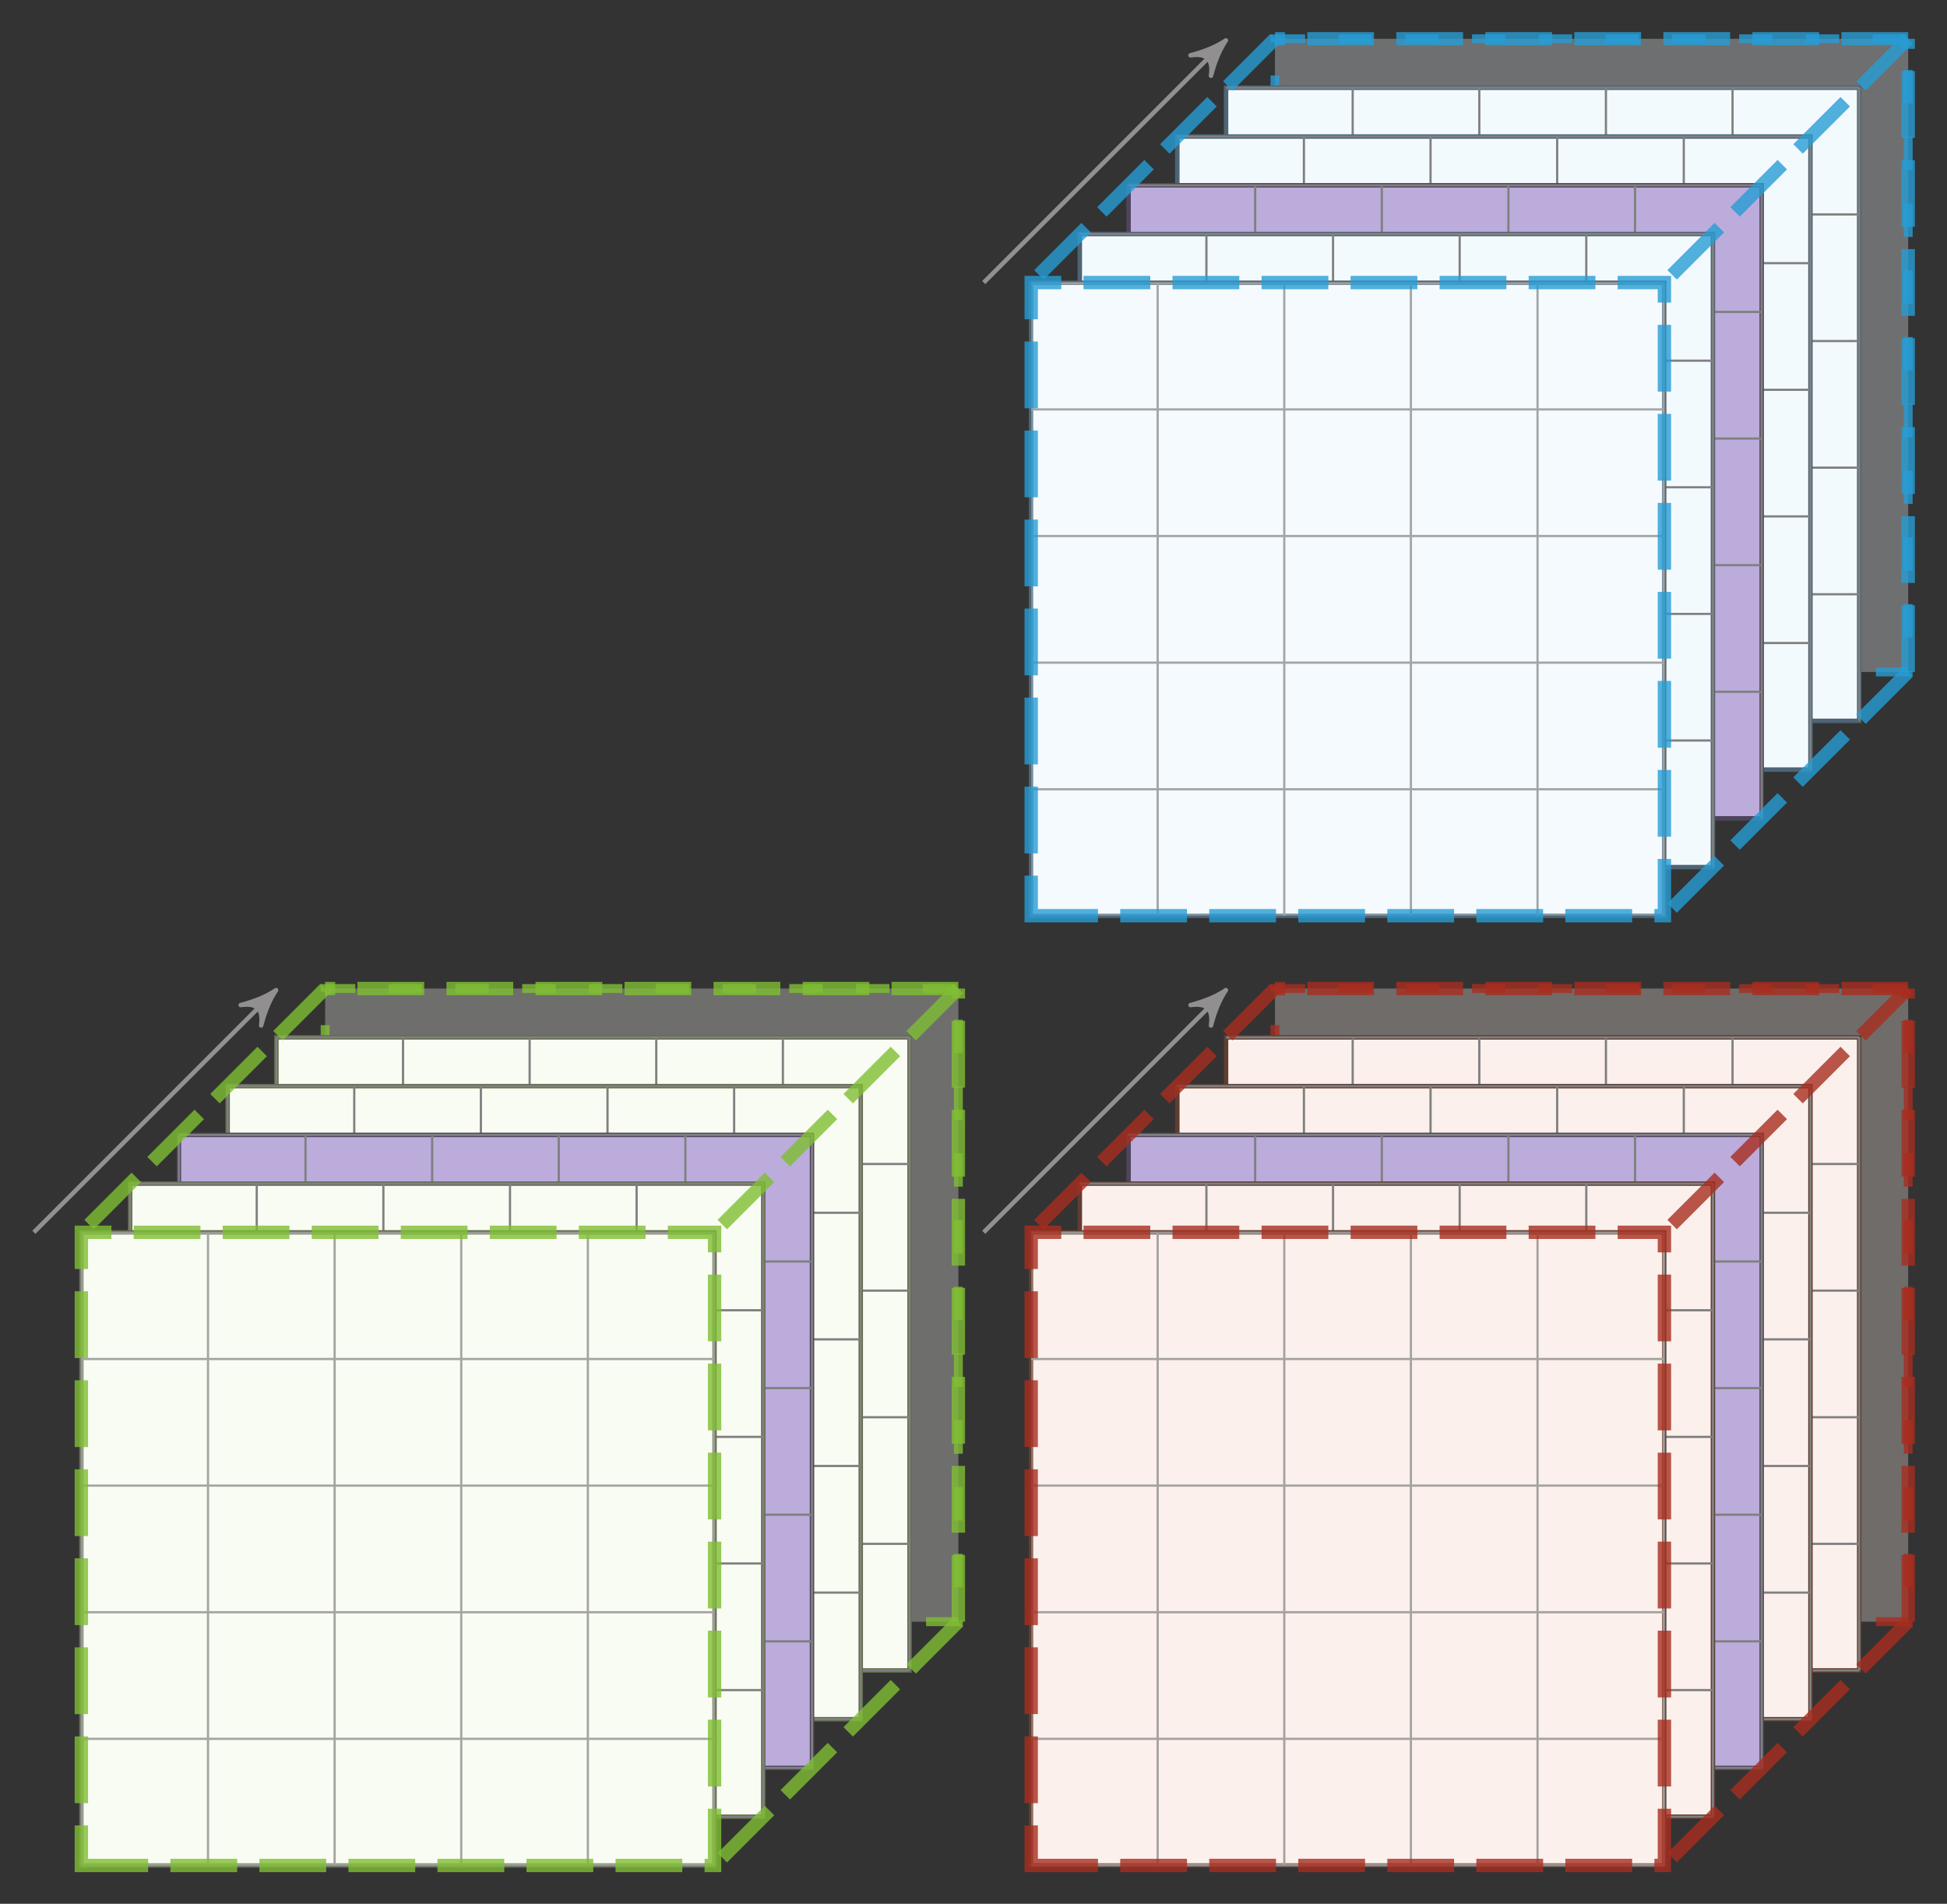 <?xml version="1.0" encoding="UTF-8" standalone="no"?>
<!-- Created with Inkscape (http://www.inkscape.org/) -->

<svg
   version="1.1"
   id="svg2"
   width="232.369"
   height="227.232"
   viewBox="0 0 232.369 227.232"
   xmlns="http://www.w3.org/2000/svg"
   xmlns:svg="http://www.w3.org/2000/svg">
  <rect x="0" y="0" width="232.369" height="227.232" fill="#333333" stroke="none"/>
  <defs
     id="defs6" />
  <g
     id="g8"
     transform="matrix(1.333,0,0,-1.333,0,227.232)">
    <g
       id="g10"
       transform="translate(29.112,25.259)">
      <g
         id="g12">
        <g
           id="g14">
          <g
             id="g16" />
          <g
             id="g18" />
          <g
             id="g20" />
          <g
             id="g22" />
          <g
             id="g24" />
          <g
             id="g26" />
          <g
             id="g28" />
          <g
             id="g30" />
          <g
             id="g32">
            <path
               d="M 0,0 H 56.694 V 56.694 H 0 Z"
               style="fill:#f9fcf2;fill-opacity:0.3;fill-rule:nonzero;stroke:#80be34;stroke-width:0.797;stroke-linecap:butt;stroke-linejoin:miter;stroke-miterlimit:10;stroke-dasharray:2.989, 2.989;stroke-dashoffset:0;stroke-opacity:0.8"
               id="path34" />
          </g>
          <g
             id="g36">
            <path
               d="M 0,0 -21.827,-21.827"
               style="fill:#f9fcf2;fill-opacity:0.3;fill-rule:nonzero;stroke:#80be34;stroke-width:0.797;stroke-linecap:butt;stroke-linejoin:miter;stroke-miterlimit:10;stroke-dasharray:2.989, 2.989;stroke-dashoffset:0;stroke-opacity:0.8"
               id="path38" />
          </g>
          <g
             id="g40">
            <g
               id="g42">
              <path
                 d="M -4.365,-4.365 V 52.32 H 52.32 V -4.365 Z"
                 style="fill:#f9fcf2;fill-opacity:1;fill-rule:nonzero;stroke:#616d4b;stroke-width:0.399;stroke-linecap:butt;stroke-linejoin:miter;stroke-miterlimit:10;stroke-dasharray:none;stroke-opacity:1"
                 id="path44" />
            </g>
            <g
               id="g46">
              <path
                 d="M -4.365,-4.365 H 52.32 M -4.365,6.972 H 52.32 M -4.365,18.308 H 52.32 M -4.365,29.645 H 52.32 M -4.365,40.982 H 52.32 M -4.365,52.319 H 52.32 M -4.365,-4.365 V 52.32 M 6.972,-4.365 V 52.32 M 18.308,-4.365 V 52.32 M 29.645,-4.365 V 52.32 M 40.982,-4.365 V 52.32 M 52.319,-4.365 v 56.685"
                 style="fill:none;stroke:#808080;stroke-width:0.199;stroke-linecap:butt;stroke-linejoin:miter;stroke-miterlimit:10;stroke-dasharray:none;stroke-opacity:1"
                 id="path48" />
            </g>
          </g>
          <g
             id="g50">
            <g
               id="g52">
              <path
                 d="M -8.731,-8.731 V 47.954 H 47.954 V -8.731 Z"
                 style="fill:#f9fcf2;fill-opacity:1;fill-rule:nonzero;stroke:#616d4b;stroke-width:0.399;stroke-linecap:butt;stroke-linejoin:miter;stroke-miterlimit:10;stroke-dasharray:none;stroke-opacity:1"
                 id="path54" />
            </g>
            <g
               id="g56">
              <path
                 d="M -8.731,-8.731 H 47.954 M -8.731,2.606 H 47.954 M -8.731,13.943 H 47.954 M -8.731,25.28 H 47.954 M -8.731,36.617 H 47.954 M -8.731,47.953 H 47.954 M -8.731,-8.731 V 47.954 M 2.606,-8.731 V 47.954 M 13.943,-8.731 V 47.954 M 25.28,-8.731 V 47.954 M 36.617,-8.731 V 47.954 M 47.953,-8.731 v 56.685"
                 style="fill:none;stroke:#808080;stroke-width:0.199;stroke-linecap:butt;stroke-linejoin:miter;stroke-miterlimit:10;stroke-dasharray:none;stroke-opacity:1"
                 id="path58" />
            </g>
          </g>
          <g
             id="g60">
            <g
               id="g62">
              <path
                 d="M -13.096,-13.096 V 43.589 H 43.589 V -13.096 Z"
                 style="fill:#bbacdb;fill-opacity:1;fill-rule:nonzero;stroke:#4f445e;stroke-width:0.399;stroke-linecap:butt;stroke-linejoin:miter;stroke-miterlimit:10;stroke-dasharray:none;stroke-opacity:1"
                 id="path64" />
            </g>
            <g
               id="g66">
              <path
                 d="M -13.096,-13.096 H 43.589 M -13.096,-1.759 H 43.589 M -13.096,9.578 H 43.589 M -13.096,20.915 H 43.589 M -13.096,32.251 H 43.589 M -13.096,43.588 H 43.589 M -13.096,-13.096 V 43.589 M -1.759,-13.096 V 43.589 M 9.578,-13.096 V 43.589 M 20.915,-13.096 v 56.685 m 11.337,-56.685 v 56.685 m 11.337,-56.685 v 56.685"
                 style="fill:none;stroke:#808080;stroke-width:0.199;stroke-linecap:butt;stroke-linejoin:miter;stroke-miterlimit:10;stroke-dasharray:none;stroke-opacity:1"
                 id="path68" />
            </g>
          </g>
          <g
             id="g70">
            <g
               id="g72">
              <path
                 d="M -17.461,-17.461 V 39.224 H 39.224 V -17.461 Z"
                 style="fill:#f9fcf2;fill-opacity:1;fill-rule:nonzero;stroke:#616d4b;stroke-width:0.399;stroke-linecap:butt;stroke-linejoin:miter;stroke-miterlimit:10;stroke-dasharray:none;stroke-opacity:1"
                 id="path74" />
            </g>
            <g
               id="g76">
              <path
                 d="M -17.461,-17.461 H 39.224 M -17.461,-6.124 H 39.224 M -17.461,5.213 H 39.224 M -17.461,16.549 H 39.224 M -17.461,27.886 H 39.224 M -17.461,39.223 H 39.224 M -17.461,-17.461 V 39.224 M -6.124,-17.461 V 39.224 M 5.213,-17.461 V 39.224 M 16.549,-17.461 V 39.224 M 27.886,-17.461 V 39.224 M 39.223,-17.461 v 56.685"
                 style="fill:none;stroke:#808080;stroke-width:0.199;stroke-linecap:butt;stroke-linejoin:miter;stroke-miterlimit:10;stroke-dasharray:none;stroke-opacity:1"
                 id="path78" />
            </g>
          </g>
          <g
             id="g80">
            <g
               id="g82">
              <path
                 d="M -21.826,-21.826 V 34.859 H 34.859 V -21.826 Z"
                 style="fill:#f9fcf2;fill-opacity:1;fill-rule:nonzero;stroke:#616d4b;stroke-width:0.399;stroke-linecap:butt;stroke-linejoin:miter;stroke-miterlimit:10;stroke-dasharray:none;stroke-opacity:1"
                 id="path84" />
            </g>
            <g
               id="g86">
              <path
                 d="m -21.826,-21.826 h 56.685 m -56.685,11.337 H 34.859 M -21.826,0.847 h 56.685 m -56.685,11.337 h 56.685 m -56.685,11.337 h 56.685 m -56.685,11.337 h 56.685 m -56.685,-56.684 v 56.685 m 11.337,-56.685 V 34.859 M 0.847,-21.826 v 56.685 m 11.337,-56.685 v 56.685 m 11.337,-56.685 v 56.685 m 11.337,-56.685 v 56.685"
                 style="fill:none;stroke:#808080;stroke-width:0.199;stroke-linecap:butt;stroke-linejoin:miter;stroke-miterlimit:10;stroke-dasharray:none;stroke-opacity:1"
                 id="path88" />
            </g>
          </g>
          <g
             id="g90">
            <path
               d="m -21.827,-21.827 h 56.694 v 56.694 h -56.694 z"
               style="fill:#f9fcf2;fill-opacity:0.3;fill-rule:nonzero;stroke:#80be34;stroke-width:1.196;stroke-linecap:butt;stroke-linejoin:miter;stroke-miterlimit:10;stroke-dasharray:5.978, 1.993;stroke-dashoffset:0;stroke-opacity:0.8"
               id="path92" />
          </g>
          <g
             id="g94">
            <path
               d="M 0,56.694 -21.827,34.867"
               style="fill:#f9fcf2;fill-opacity:0.3;fill-rule:nonzero;stroke:#80be34;stroke-width:1.196;stroke-linecap:butt;stroke-linejoin:miter;stroke-miterlimit:10;stroke-dasharray:5.978, 1.993;stroke-dashoffset:0;stroke-opacity:0.8"
               id="path96" />
          </g>
          <g
             id="g98">
            <path
               d="M 56.694,0 34.867,-21.827"
               style="fill:#f9fcf2;fill-opacity:0.3;fill-rule:nonzero;stroke:#80be34;stroke-width:1.196;stroke-linecap:butt;stroke-linejoin:miter;stroke-miterlimit:10;stroke-dasharray:5.978, 1.993;stroke-dashoffset:0;stroke-opacity:0.8"
               id="path100" />
          </g>
          <g
             id="g102">
            <path
               d="M 56.694,56.694 34.867,34.867"
               style="fill:#f9fcf2;fill-opacity:0.3;fill-rule:nonzero;stroke:#80be34;stroke-width:1.196;stroke-linecap:butt;stroke-linejoin:miter;stroke-miterlimit:10;stroke-dasharray:5.978, 1.993;stroke-dashoffset:0;stroke-opacity:0.8"
               id="path104" />
          </g>
          <g
             id="g106">
            <path
               d="M 56.694,0 V 56.694"
               style="fill:#f9fcf2;fill-opacity:0.3;fill-rule:nonzero;stroke:#80be34;stroke-width:1.196;stroke-linecap:butt;stroke-linejoin:miter;stroke-miterlimit:10;stroke-dasharray:5.978, 1.993;stroke-dashoffset:0;stroke-opacity:0.8"
               id="path108" />
          </g>
          <g
             id="g110">
            <path
               d="M 56.694,56.694 H 0"
               style="fill:#f9fcf2;fill-opacity:0.3;fill-rule:nonzero;stroke:#80be34;stroke-width:1.196;stroke-linecap:butt;stroke-linejoin:miter;stroke-miterlimit:10;stroke-dasharray:5.978, 1.993;stroke-dashoffset:0;stroke-opacity:0.8"
               id="path112" />
          </g>
          <g
             id="g114">
            <path
               d="M -26.079,34.867 -4.956,55.989"
               style="fill:none;stroke:#918f90;stroke-width:0.399;stroke-linecap:butt;stroke-linejoin:miter;stroke-miterlimit:10;stroke-dasharray:none;stroke-opacity:1"
               id="path116" />
            <g
               id="g118">
              <g
                 id="g120"
                 transform="matrix(0.707,0.707,-0.707,0.707,-4.956,55.989)">
                <g
                   id="g122">
                  <path
                     d="m 0.797,0 c -0.996,0.199 -1.993,0.598 -3.188,1.295 1.196,-0.897 1.196,-1.694 0,-2.59 C -1.196,-0.598 -0.199,-0.199 0.797,0 Z"
                     style="fill:#918f90;fill-opacity:1;fill-rule:nonzero;stroke:#918f90;stroke-width:0.399;stroke-linecap:butt;stroke-linejoin:round;stroke-miterlimit:10;stroke-dasharray:none;stroke-opacity:1"
                     id="path124" />
                </g>
              </g>
            </g>
          </g>
          <g
             id="g126" />
          <g
             id="g128" />
          <g
             id="g130" />
          <g
             id="g132" />
          <g
             id="g134" />
          <g
             id="g136" />
          <g
             id="g138" />
          <g
             id="g140" />
          <g
             id="g142">
            <path
               d="m 85.04,0 h 56.694 V 56.694 H 85.04 Z"
               style="fill:#fbf0eb;fill-opacity:0.3;fill-rule:nonzero;stroke:#a82e20;stroke-width:0.797;stroke-linecap:butt;stroke-linejoin:miter;stroke-miterlimit:10;stroke-dasharray:2.989, 2.989;stroke-dashoffset:0;stroke-opacity:0.8"
               id="path144" />
          </g>
          <g
             id="g146">
            <path
               d="M 85.04,0 63.214,-21.827"
               style="fill:#fbf0eb;fill-opacity:0.3;fill-rule:nonzero;stroke:#a82e20;stroke-width:0.797;stroke-linecap:butt;stroke-linejoin:miter;stroke-miterlimit:10;stroke-dasharray:2.989, 2.989;stroke-dashoffset:0;stroke-opacity:0.8"
               id="path148" />
          </g>
          <g
             id="g150">
            <g
               id="g152">
              <path
                 d="m 80.662,-4.365 v 56.685 h 56.685 V -4.365 Z"
                 style="fill:#fbf0eb;fill-opacity:1;fill-rule:nonzero;stroke:#5f3d31;stroke-width:0.399;stroke-linecap:butt;stroke-linejoin:miter;stroke-miterlimit:10;stroke-dasharray:none;stroke-opacity:1"
                 id="path154" />
            </g>
            <g
               id="g156">
              <path
                 d="m 80.662,-4.365 h 56.685 M 80.662,6.972 h 56.685 M 80.662,18.308 h 56.685 M 80.662,29.645 h 56.685 M 80.662,40.982 h 56.685 M 80.662,52.319 h 56.685 M 91.998,-4.365 V 52.32 M 103.334,-4.365 V 52.32 M 114.671,-4.365 v 56.685 m 11.337,-56.685 v 56.685 m 11.337,-56.685 v 56.685"
                 style="fill:none;stroke:#808080;stroke-width:0.199;stroke-linecap:butt;stroke-linejoin:miter;stroke-miterlimit:10;stroke-dasharray:none;stroke-opacity:1"
                 id="path158" />
            </g>
          </g>
          <g
             id="g160">
            <g
               id="g162">
              <path
                 d="m 76.297,-8.731 v 56.685 h 56.685 V -8.731 Z"
                 style="fill:#fbf0eb;fill-opacity:1;fill-rule:nonzero;stroke:#5f3d31;stroke-width:0.399;stroke-linecap:butt;stroke-linejoin:miter;stroke-miterlimit:10;stroke-dasharray:none;stroke-opacity:1"
                 id="path164" />
            </g>
            <g
               id="g166">
              <path
                 d="m 76.297,-8.731 h 56.685 M 76.297,2.606 h 56.685 M 76.297,13.943 h 56.685 M 76.297,25.28 h 56.685 M 76.297,36.617 h 56.685 M 76.297,47.953 h 56.685 M 87.632,-8.731 V 47.954 M 98.969,-8.731 v 56.685 m 11.337,-56.685 v 56.685 m 11.337,-56.685 v 56.685 m 11.337,-56.685 v 56.685"
                 style="fill:none;stroke:#808080;stroke-width:0.199;stroke-linecap:butt;stroke-linejoin:miter;stroke-miterlimit:10;stroke-dasharray:none;stroke-opacity:1"
                 id="path168" />
            </g>
          </g>
          <g
             id="g170">
            <g
               id="g172">
              <path
                 d="m 71.932,-13.096 v 56.685 h 56.685 v -56.685 z"
                 style="fill:#bbacdb;fill-opacity:1;fill-rule:nonzero;stroke:#4f445e;stroke-width:0.399;stroke-linecap:butt;stroke-linejoin:miter;stroke-miterlimit:10;stroke-dasharray:none;stroke-opacity:1"
                 id="path174" />
            </g>
            <g
               id="g176">
              <path
                 d="m 71.932,-13.096 h 56.685 M 71.932,-1.759 h 56.685 M 71.932,9.578 h 56.685 M 71.932,20.915 h 56.685 M 71.932,32.251 h 56.685 M 71.932,43.588 h 56.685 M 83.267,-13.096 v 56.685 m 11.337,-56.685 v 56.685 m 11.337,-56.685 v 56.685 m 11.337,-56.685 v 56.685 m 11.337,-56.685 v 56.685"
                 style="fill:none;stroke:#808080;stroke-width:0.199;stroke-linecap:butt;stroke-linejoin:miter;stroke-miterlimit:10;stroke-dasharray:none;stroke-opacity:1"
                 id="path178" />
            </g>
          </g>
          <g
             id="g180">
            <g
               id="g182">
              <path
                 d="M 67.566,-17.461 V 39.224 H 124.251 V -17.461 Z"
                 style="fill:#fbf0eb;fill-opacity:1;fill-rule:nonzero;stroke:#5f3d31;stroke-width:0.399;stroke-linecap:butt;stroke-linejoin:miter;stroke-miterlimit:10;stroke-dasharray:none;stroke-opacity:1"
                 id="path184" />
            </g>
            <g
               id="g186">
              <path
                 d="M 67.566,-17.461 H 124.251 M 67.566,-6.124 H 124.251 M 67.566,5.213 H 124.251 M 67.566,16.549 H 124.251 M 67.566,27.886 H 124.251 M 67.566,39.223 H 124.251 M 78.902,-17.461 V 39.224 M 90.239,-17.461 v 56.685 m 11.337,-56.685 v 56.685 m 11.337,-56.685 v 56.685 m 11.337,-56.685 v 56.685"
                 style="fill:none;stroke:#808080;stroke-width:0.199;stroke-linecap:butt;stroke-linejoin:miter;stroke-miterlimit:10;stroke-dasharray:none;stroke-opacity:1"
                 id="path188" />
            </g>
          </g>
          <g
             id="g190">
            <g
               id="g192">
              <path
                 d="m 63.201,-21.826 v 56.685 h 56.685 v -56.685 z"
                 style="fill:#fbf0eb;fill-opacity:1;fill-rule:nonzero;stroke:#5f3d31;stroke-width:0.399;stroke-linecap:butt;stroke-linejoin:miter;stroke-miterlimit:10;stroke-dasharray:none;stroke-opacity:1"
                 id="path194" />
            </g>
            <g
               id="g196">
              <path
                 d="m 63.201,-21.826 h 56.685 m -56.685,11.337 h 56.685 M 63.201,0.847 h 56.685 M 63.201,12.184 h 56.685 M 63.201,23.521 h 56.685 M 63.201,34.858 h 56.685 M 74.537,-21.826 V 34.859 M 85.873,-21.826 V 34.859 M 97.21,-21.826 V 34.859 M 108.547,-21.826 v 56.685 m 11.337,-56.685 v 56.685"
                 style="fill:none;stroke:#808080;stroke-width:0.199;stroke-linecap:butt;stroke-linejoin:miter;stroke-miterlimit:10;stroke-dasharray:none;stroke-opacity:1"
                 id="path198" />
            </g>
          </g>
          <g
             id="g200">
            <path
               d="m 63.214,-21.827 h 56.694 v 56.694 H 63.214 Z"
               style="fill:#fbf0eb;fill-opacity:0.3;fill-rule:nonzero;stroke:#a82e20;stroke-width:1.196;stroke-linecap:butt;stroke-linejoin:miter;stroke-miterlimit:10;stroke-dasharray:5.978, 1.993;stroke-dashoffset:0;stroke-opacity:0.8"
               id="path202" />
          </g>
          <g
             id="g204">
            <path
               d="M 85.04,56.694 63.214,34.867"
               style="fill:#fbf0eb;fill-opacity:0.3;fill-rule:nonzero;stroke:#a82e20;stroke-width:1.196;stroke-linecap:butt;stroke-linejoin:miter;stroke-miterlimit:10;stroke-dasharray:5.978, 1.993;stroke-dashoffset:0;stroke-opacity:0.8"
               id="path206" />
          </g>
          <g
             id="g208">
            <path
               d="M 141.734,0 119.907,-21.827"
               style="fill:#fbf0eb;fill-opacity:0.3;fill-rule:nonzero;stroke:#a82e20;stroke-width:1.196;stroke-linecap:butt;stroke-linejoin:miter;stroke-miterlimit:10;stroke-dasharray:5.978, 1.993;stroke-dashoffset:0;stroke-opacity:0.8"
               id="path210" />
          </g>
          <g
             id="g212">
            <path
               d="M 141.734,56.694 119.907,34.867"
               style="fill:#fbf0eb;fill-opacity:0.3;fill-rule:nonzero;stroke:#a82e20;stroke-width:1.196;stroke-linecap:butt;stroke-linejoin:miter;stroke-miterlimit:10;stroke-dasharray:5.978, 1.993;stroke-dashoffset:0;stroke-opacity:0.8"
               id="path214" />
          </g>
          <g
             id="g216">
            <path
               d="M 141.734,0 V 56.694"
               style="fill:#fbf0eb;fill-opacity:0.3;fill-rule:nonzero;stroke:#a82e20;stroke-width:1.196;stroke-linecap:butt;stroke-linejoin:miter;stroke-miterlimit:10;stroke-dasharray:5.978, 1.993;stroke-dashoffset:0;stroke-opacity:0.8"
               id="path218" />
          </g>
          <g
             id="g220">
            <path
               d="M 141.734,56.694 H 85.04"
               style="fill:#fbf0eb;fill-opacity:0.3;fill-rule:nonzero;stroke:#a82e20;stroke-width:1.196;stroke-linecap:butt;stroke-linejoin:miter;stroke-miterlimit:10;stroke-dasharray:5.978, 1.993;stroke-dashoffset:0;stroke-opacity:0.8"
               id="path222" />
          </g>
          <g
             id="g224">
            <path
               d="M 58.962,34.867 80.084,55.989"
               style="fill:none;stroke:#918f90;stroke-width:0.399;stroke-linecap:butt;stroke-linejoin:miter;stroke-miterlimit:10;stroke-dasharray:none;stroke-opacity:1"
               id="path226" />
            <g
               id="g228">
              <g
                 id="g230"
                 transform="matrix(0.707,0.707,-0.707,0.707,80.084,55.989)">
                <g
                   id="g232">
                  <path
                     d="m 0.797,0 c -0.996,0.199 -1.993,0.598 -3.188,1.295 1.196,-0.897 1.196,-1.694 0,-2.59 C -1.196,-0.598 -0.199,-0.199 0.797,0 Z"
                     style="fill:#918f90;fill-opacity:1;fill-rule:nonzero;stroke:#918f90;stroke-width:0.399;stroke-linecap:butt;stroke-linejoin:round;stroke-miterlimit:10;stroke-dasharray:none;stroke-opacity:1"
                     id="path234" />
                </g>
              </g>
            </g>
          </g>
          <g
             id="g236" />
          <g
             id="g238" />
          <g
             id="g240" />
          <g
             id="g242" />
          <g
             id="g244" />
          <g
             id="g246" />
          <g
             id="g248" />
          <g
             id="g250" />
          <g
             id="g252">
            <path
               d="m 85.04,85.04 h 56.694 v 56.694 H 85.04 Z"
               style="fill:#f3fafe;fill-opacity:0.3;fill-rule:nonzero;stroke:#279cd4;stroke-width:0.797;stroke-linecap:butt;stroke-linejoin:miter;stroke-miterlimit:10;stroke-dasharray:2.989, 2.989;stroke-dashoffset:0;stroke-opacity:0.8"
               id="path254" />
          </g>
          <g
             id="g256">
            <path
               d="M 85.04,85.04 63.214,63.214"
               style="fill:#f3fafe;fill-opacity:0.3;fill-rule:nonzero;stroke:#279cd4;stroke-width:0.797;stroke-linecap:butt;stroke-linejoin:miter;stroke-miterlimit:10;stroke-dasharray:2.989, 2.989;stroke-dashoffset:0;stroke-opacity:0.8"
               id="path258" />
          </g>
          <g
             id="g260">
            <g
               id="g262">
              <path
                 d="m 80.662,80.662 v 56.685 h 56.685 V 80.662 Z"
                 style="fill:#f3fafe;fill-opacity:1;fill-rule:nonzero;stroke:#4d6475;stroke-width:0.399;stroke-linecap:butt;stroke-linejoin:miter;stroke-miterlimit:10;stroke-dasharray:none;stroke-opacity:1"
                 id="path264" />
            </g>
            <g
               id="g266">
              <path
                 d="m 80.662,91.998 h 56.685 m -56.685,11.337 h 56.685 M 80.662,114.671 h 56.685 m -56.685,11.337 h 56.685 m -56.685,11.337 h 56.685 M 91.998,80.662 v 56.685 m 11.337,-56.685 v 56.685 M 114.671,80.662 v 56.685 m 11.337,-56.685 v 56.685 m 11.337,-56.685 v 56.685"
                 style="fill:none;stroke:#808080;stroke-width:0.199;stroke-linecap:butt;stroke-linejoin:miter;stroke-miterlimit:10;stroke-dasharray:none;stroke-opacity:1"
                 id="path268" />
            </g>
          </g>
          <g
             id="g270">
            <g
               id="g272">
              <path
                 d="m 76.297,76.297 v 56.685 h 56.685 V 76.297 Z"
                 style="fill:#f3fafe;fill-opacity:1;fill-rule:nonzero;stroke:#4d6475;stroke-width:0.399;stroke-linecap:butt;stroke-linejoin:miter;stroke-miterlimit:10;stroke-dasharray:none;stroke-opacity:1"
                 id="path274" />
            </g>
            <g
               id="g276">
              <path
                 d="m 76.297,87.632 h 56.685 M 76.297,98.969 h 56.685 m -56.685,11.337 h 56.685 m -56.685,11.337 h 56.685 m -56.685,11.337 h 56.685 M 87.632,76.297 v 56.685 M 98.969,76.297 v 56.685 m 11.337,-56.685 v 56.685 m 11.337,-56.685 v 56.685 m 11.337,-56.685 v 56.685"
                 style="fill:none;stroke:#808080;stroke-width:0.199;stroke-linecap:butt;stroke-linejoin:miter;stroke-miterlimit:10;stroke-dasharray:none;stroke-opacity:1"
                 id="path278" />
            </g>
          </g>
          <g
             id="g280">
            <g
               id="g282">
              <path
                 d="m 71.932,71.932 v 56.685 h 56.685 V 71.932 Z"
                 style="fill:#bbacdb;fill-opacity:1;fill-rule:nonzero;stroke:#4f445e;stroke-width:0.399;stroke-linecap:butt;stroke-linejoin:miter;stroke-miterlimit:10;stroke-dasharray:none;stroke-opacity:1"
                 id="path284" />
            </g>
            <g
               id="g286">
              <path
                 d="m 71.932,83.267 h 56.685 M 71.932,94.604 h 56.685 m -56.685,11.337 h 56.685 m -56.685,11.337 h 56.685 m -56.685,11.337 h 56.685 M 83.267,71.932 v 56.685 M 94.604,71.932 v 56.685 m 11.337,-56.685 v 56.685 m 11.337,-56.685 v 56.685 m 11.337,-56.685 v 56.685"
                 style="fill:none;stroke:#808080;stroke-width:0.199;stroke-linecap:butt;stroke-linejoin:miter;stroke-miterlimit:10;stroke-dasharray:none;stroke-opacity:1"
                 id="path288" />
            </g>
          </g>
          <g
             id="g290">
            <g
               id="g292">
              <path
                 d="M 67.566,67.566 V 124.251 H 124.251 V 67.566 Z"
                 style="fill:#f3fafe;fill-opacity:1;fill-rule:nonzero;stroke:#4d6475;stroke-width:0.399;stroke-linecap:butt;stroke-linejoin:miter;stroke-miterlimit:10;stroke-dasharray:none;stroke-opacity:1"
                 id="path294" />
            </g>
            <g
               id="g296">
              <path
                 d="M 67.566,78.902 H 124.251 M 67.566,90.239 h 56.685 m -56.685,11.337 h 56.685 m -56.685,11.337 h 56.685 m -56.685,11.337 H 124.251 M 78.902,67.566 V 124.251 M 90.239,67.566 v 56.685 m 11.337,-56.685 v 56.685 m 11.337,-56.685 v 56.685 m 11.337,-56.685 v 56.685"
                 style="fill:none;stroke:#808080;stroke-width:0.199;stroke-linecap:butt;stroke-linejoin:miter;stroke-miterlimit:10;stroke-dasharray:none;stroke-opacity:1"
                 id="path298" />
            </g>
          </g>
          <g
             id="g300">
            <g
               id="g302">
              <path
                 d="m 63.201,63.201 v 56.685 h 56.685 V 63.201 Z"
                 style="fill:#f3fafe;fill-opacity:1;fill-rule:nonzero;stroke:#4d6475;stroke-width:0.399;stroke-linecap:butt;stroke-linejoin:miter;stroke-miterlimit:10;stroke-dasharray:none;stroke-opacity:1"
                 id="path304" />
            </g>
            <g
               id="g306">
              <path
                 d="m 63.201,74.537 h 56.685 M 63.201,85.873 h 56.685 M 63.201,97.21 h 56.685 M 63.201,108.547 h 56.685 m -56.685,11.337 h 56.685 M 74.537,63.201 v 56.685 M 85.873,63.201 v 56.685 M 97.21,63.201 v 56.685 M 108.547,63.201 v 56.685 m 11.337,-56.685 v 56.685"
                 style="fill:none;stroke:#808080;stroke-width:0.199;stroke-linecap:butt;stroke-linejoin:miter;stroke-miterlimit:10;stroke-dasharray:none;stroke-opacity:1"
                 id="path308" />
            </g>
          </g>
          <g
             id="g310">
            <path
               d="m 63.214,63.214 h 56.694 v 56.694 H 63.214 Z"
               style="fill:#f3fafe;fill-opacity:0.3;fill-rule:nonzero;stroke:#279cd4;stroke-width:1.196;stroke-linecap:butt;stroke-linejoin:miter;stroke-miterlimit:10;stroke-dasharray:5.978, 1.993;stroke-dashoffset:0;stroke-opacity:0.8"
               id="path312" />
          </g>
          <g
             id="g314">
            <path
               d="M 85.04,141.734 63.214,119.907"
               style="fill:#f3fafe;fill-opacity:0.3;fill-rule:nonzero;stroke:#279cd4;stroke-width:1.196;stroke-linecap:butt;stroke-linejoin:miter;stroke-miterlimit:10;stroke-dasharray:5.978, 1.993;stroke-dashoffset:0;stroke-opacity:0.8"
               id="path316" />
          </g>
          <g
             id="g318">
            <path
               d="M 141.734,85.04 119.907,63.214"
               style="fill:#f3fafe;fill-opacity:0.3;fill-rule:nonzero;stroke:#279cd4;stroke-width:1.196;stroke-linecap:butt;stroke-linejoin:miter;stroke-miterlimit:10;stroke-dasharray:5.978, 1.993;stroke-dashoffset:0;stroke-opacity:0.8"
               id="path320" />
          </g>
          <g
             id="g322">
            <path
               d="M 141.734,141.734 119.907,119.907"
               style="fill:#f3fafe;fill-opacity:0.3;fill-rule:nonzero;stroke:#279cd4;stroke-width:1.196;stroke-linecap:butt;stroke-linejoin:miter;stroke-miterlimit:10;stroke-dasharray:5.978, 1.993;stroke-dashoffset:0;stroke-opacity:0.8"
               id="path324" />
          </g>
          <g
             id="g326">
            <path
               d="m 141.734,85.04 v 56.694"
               style="fill:#f3fafe;fill-opacity:0.3;fill-rule:nonzero;stroke:#279cd4;stroke-width:1.196;stroke-linecap:butt;stroke-linejoin:miter;stroke-miterlimit:10;stroke-dasharray:5.978, 1.993;stroke-dashoffset:0;stroke-opacity:0.8"
               id="path328" />
          </g>
          <g
             id="g330">
            <path
               d="M 141.734,141.734 H 85.04"
               style="fill:#f3fafe;fill-opacity:0.3;fill-rule:nonzero;stroke:#279cd4;stroke-width:1.196;stroke-linecap:butt;stroke-linejoin:miter;stroke-miterlimit:10;stroke-dasharray:5.978, 1.993;stroke-dashoffset:0;stroke-opacity:0.8"
               id="path332" />
          </g>
          <g
             id="g334">
            <path
               d="M 58.962,119.907 80.084,141.03"
               style="fill:none;stroke:#918f90;stroke-width:0.399;stroke-linecap:butt;stroke-linejoin:miter;stroke-miterlimit:10;stroke-dasharray:none;stroke-opacity:1"
               id="path336" />
            <g
               id="g338">
              <g
                 id="g340"
                 transform="matrix(0.707,0.707,-0.707,0.707,80.084,141.03)">
                <g
                   id="g342">
                  <path
                     d="m 0.797,0 c -0.996,0.199 -1.993,0.598 -3.188,1.295 1.196,-0.897 1.196,-1.694 0,-2.59 C -1.196,-0.598 -0.199,-0.199 0.797,0 Z"
                     style="fill:#918f90;fill-opacity:1;fill-rule:nonzero;stroke:#918f90;stroke-width:0.399;stroke-linecap:butt;stroke-linejoin:round;stroke-miterlimit:10;stroke-dasharray:none;stroke-opacity:1"
                     id="path344" />
                </g>
              </g>
            </g>
          </g>
        </g>
      </g>
    </g>
  </g>
</svg>
